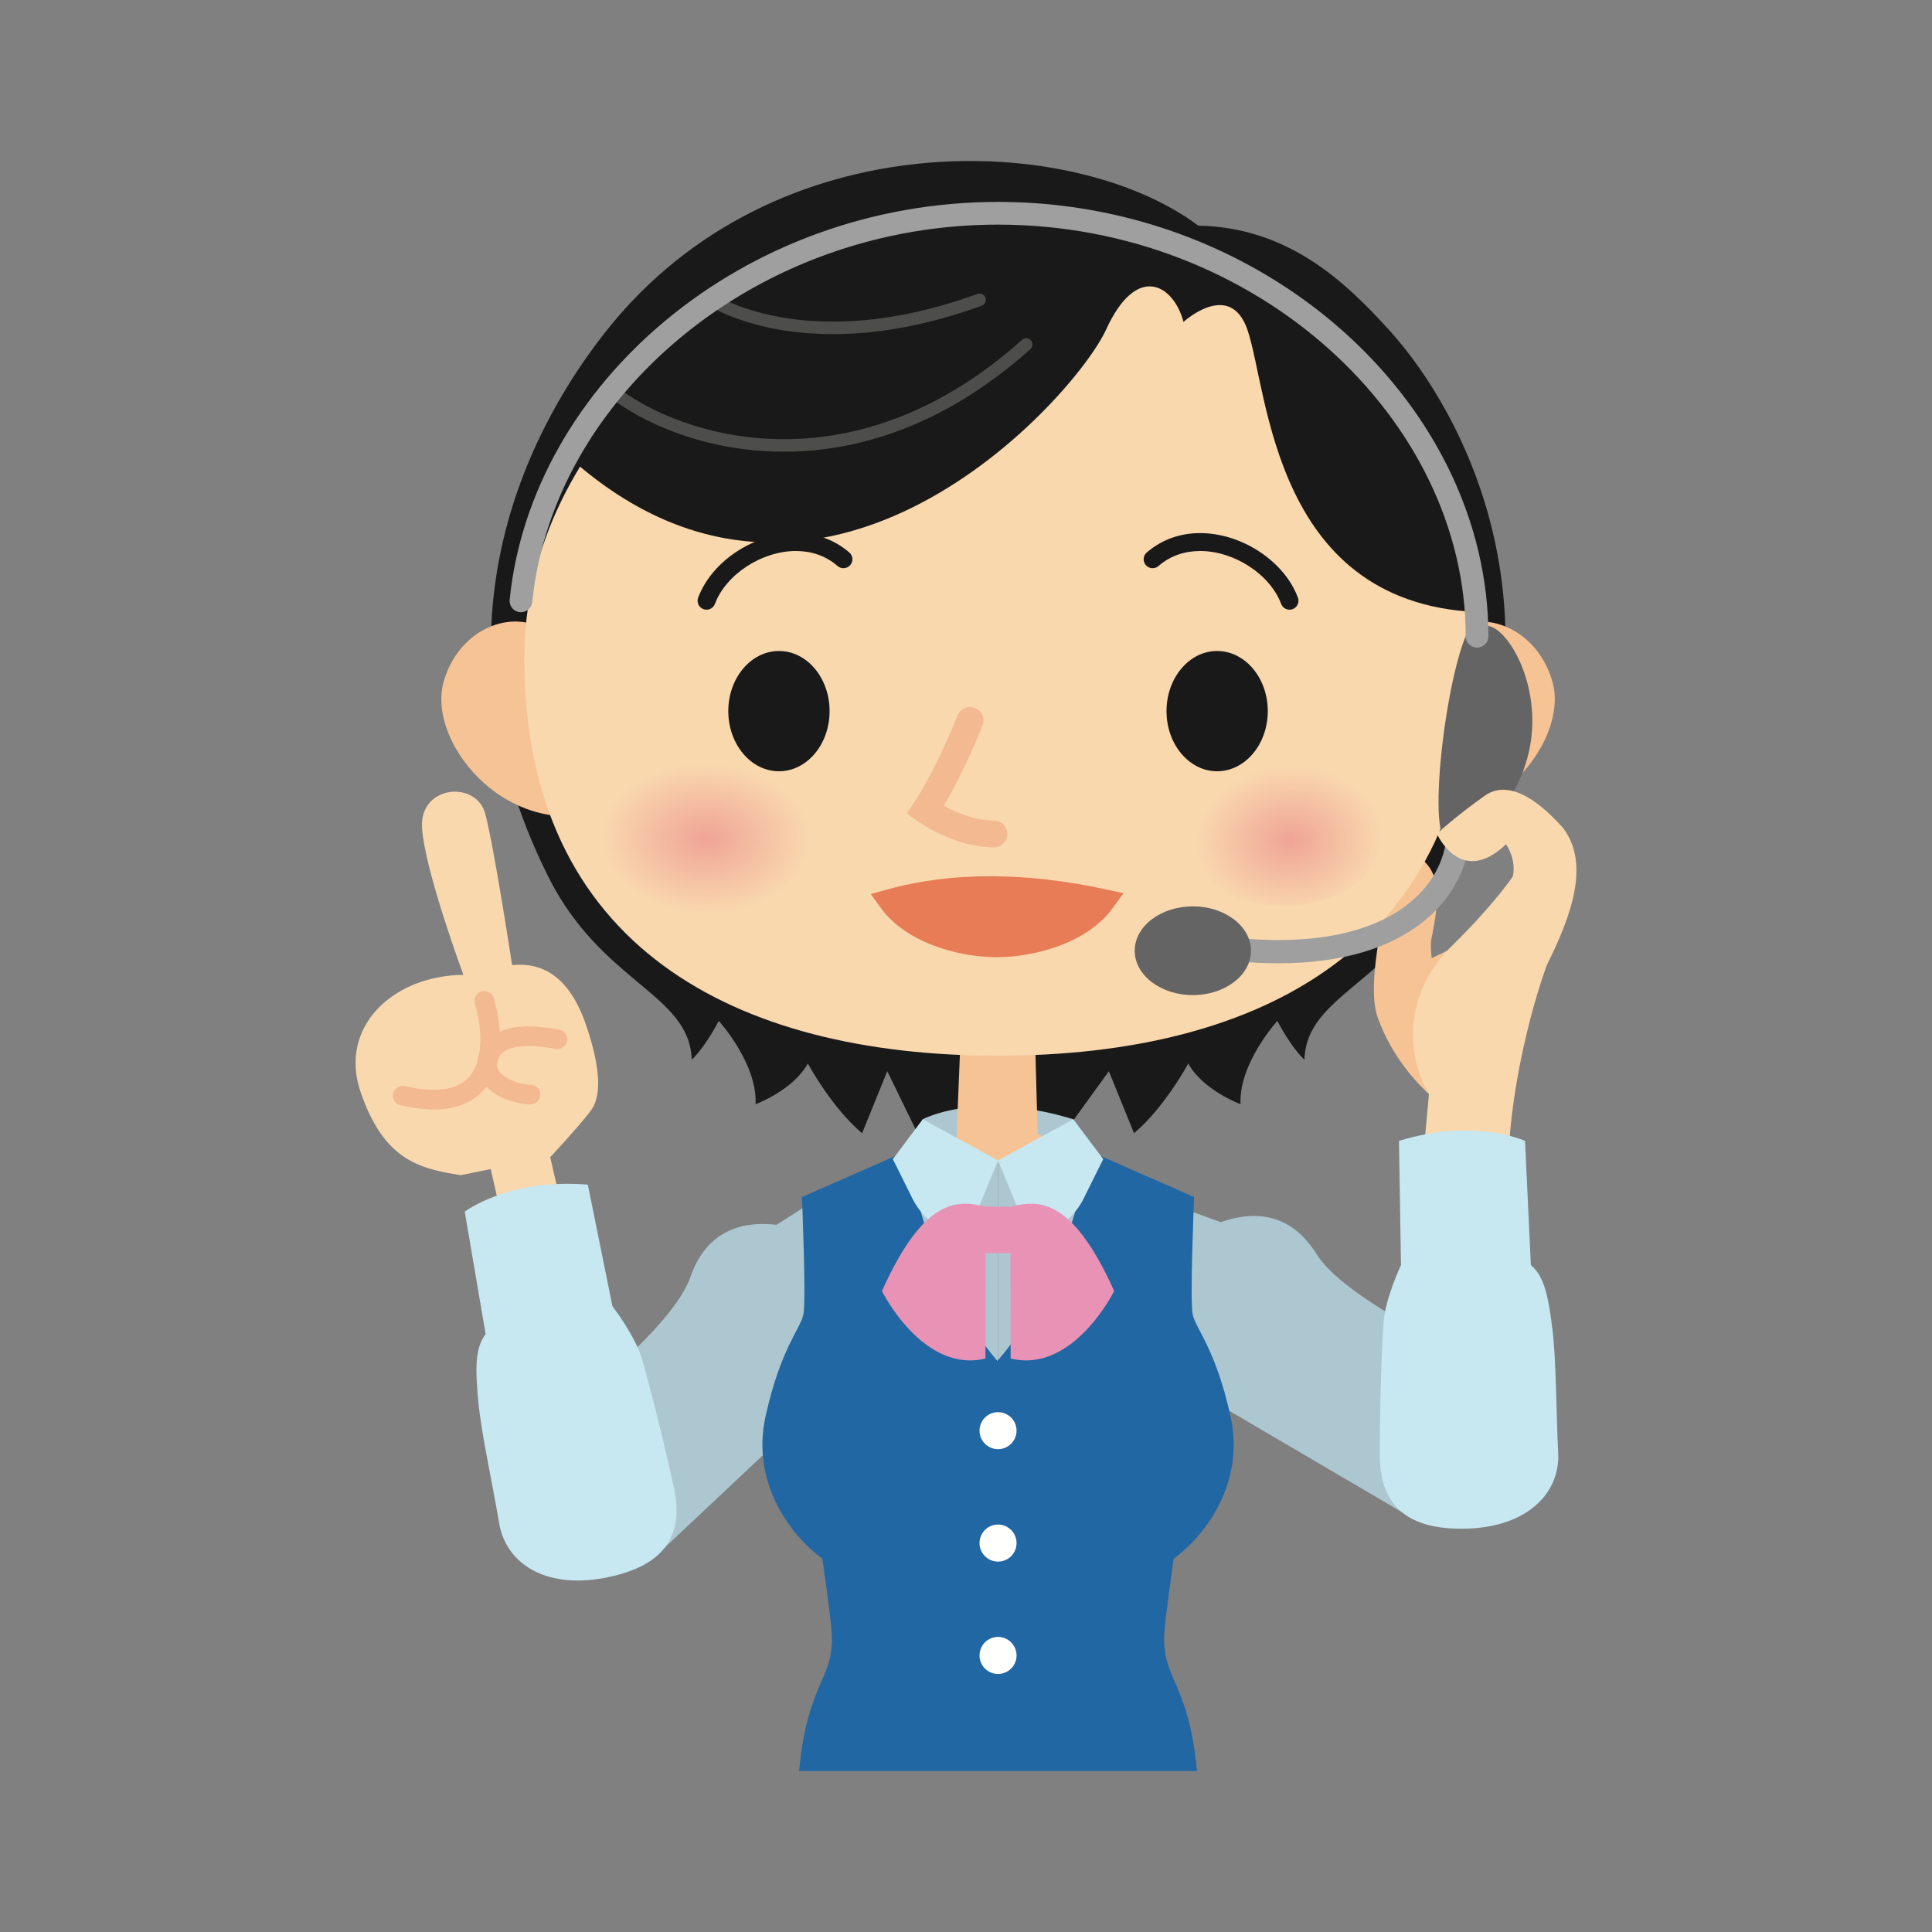 <svg:svg xmlns:svg="http://www.w3.org/2000/svg" height="791.467" version="1.1" viewBox="-145.66 -65.512 791.467 791.467" width="791.467" x="0" y="0">
  <svg:rect x="-145.66" y="-65.512" width="791.467" height="791.467" fill="#808080" stroke="none"/>
  <svg:defs>
    <svg:clipPath id="Clip_1">
      <svg:path d="M0.06,0.444 L500.147,0.444 L500.147,659.94 L0.06,659.94 z" />
    </svg:clipPath>
    <svg:clipPath id="Clip_2">
      <svg:path d="M0.06,0.444 L500.147,0.444 L500.147,659.94 L0.06,659.94 z" />
    </svg:clipPath>
    <svg:radialGradient cx="143.497" cy="277.796" gradientTransform="matrix(1.366, 0.023, -0.017, 0.983, -47.784, 1.585)" gradientUnits="userSpaceOnUse" id="Gradient_1" r="31.114">
      <svg:stop offset="0" stop-color="#EFA496" />
      <svg:stop offset="1" stop-color="#EFA496" stop-opacity="0" />
    </svg:radialGradient>
    <svg:radialGradient cx="382.913" cy="278.561" gradientTransform="matrix(1.224, -0.066, 0.052, 0.965, -100.43, 35.141)" gradientUnits="userSpaceOnUse" id="Gradient_2" r="31.122">
      <svg:stop offset="0" stop-color="#EFA496" />
      <svg:stop offset="1" stop-color="#EFA496" stop-opacity="0" />
    </svg:radialGradient>
    <svg:clipPath id="Clip_3">
      <svg:path d="M0.06,0.444 L500.147,0.444 L500.147,659.94 L0.06,659.94 z" />
    </svg:clipPath>
    <svg:clipPath id="Clip_4">
      <svg:path d="M0.06,0.444 L500.147,0.444 L500.147,659.94 L0.06,659.94 z" />
    </svg:clipPath>
  </svg:defs>
  <svg:g id="Layer_1">
    <svg:g clip-path="url(#Clip_1)" id="g49356">
      <svg:path d="M188.105,426.175 L172.485,436.255 C160.752,434.867 144.353,436.851 137.147,457.707 C129.964,478.562 85.54,512.339 85.54,512.339 L120.938,573.843 L194.591,504.56 L206.025,454.681 L188.105,426.175" fill="#ADC7D0" id="path49352" />
      <svg:path d="M234.276,407.072 L217.814,373.343 L207.503,398.726 C194.903,388.119 185.293,370.17 185.293,370.17 C179.148,381.234 163.876,386.828 163.876,386.828 C164.669,370.17 148.805,352.72 148.805,352.72 C142.459,364.618 137.7,368.584 137.7,368.584 C136.906,341.615 100.843,337.262 79.06,293.834 C25.93,187.911 75.086,104.77 102.894,69.813 C171.937,-17.007 294.355,-11.223 345.197,26.908 C381.744,27.708 404.789,49.143 423.525,69.813 C453.514,102.894 499.694,187.523 447.351,293.834 C425.568,337.262 389.505,341.615 388.711,368.584 C388.711,368.584 383.952,364.618 377.606,352.72 C377.606,352.72 361.742,370.17 362.535,386.828 C362.535,386.828 347.263,381.234 341.118,370.17 C341.118,370.17 331.508,388.119 318.908,398.726 L308.596,373.343 L282.78,408.962 L234.276,407.072" fill="#1A1919" id="path49354" />
    </svg:g>
    <svg:path d="M440.868,327.031 C440.868,327.031 440.16,321.793 440.769,318.894 C444.002,303.509 444.333,293.63 437.862,287.395 C431.411,281.154 426.714,281.656 425.042,290.938 C423.381,300.234 413.387,336.335 418.724,351.304 C424.084,366.251 435.123,382.316 457.277,396.096 L474.215,310.738 L440.868,327.031" fill="#F6C395" id="path49358" />
    <svg:g clip-path="url(#Clip_2)" id="g49364">
      <svg:path d="M77.845,400.316 L87.381,441.715 L62.977,446.844 L54.948,411.546 L77.845,400.316" fill="#F9D8AE" id="path49360" />
      <svg:path d="M79.868,408.414 C79.868,408.414 90.459,397.107 96.16,389.789 C101.855,382.463 99.183,368.503 94.502,354.629 C89.81,340.744 81.162,328.059 64.131,329.879 C64.131,329.879 56.834,281.889 53.156,267.968 C49.48,254.046 26.416,256.135 27.222,273.218 C28.027,290.297 44.176,333.84 44.176,333.84 C14.996,334.21 -7.167,355.387 2.158,382.135 C11.47,408.887 24.999,413.203 43.131,415.907 L79.868,408.414" fill="#F9D8AE" id="path49362" />
    </svg:g>
    <svg:path d="M48.881,345.673 C50.121,349.77 51.133,355.157 51.128,360.367 C51.129,363.163 50.84,365.905 50.196,368.375 C49.714,370.228 49.035,371.925 48.149,373.414 C46.81,375.648 45.054,377.428 42.532,378.758 C40.008,380.078 36.632,380.948 32.039,380.95 C28.733,380.951 24.813,380.492 20.229,379.43 C18.067,378.929 15.908,380.276 15.407,382.438 C14.906,384.601 16.253,386.76 18.415,387.261 C23.481,388.433 27.993,388.988 32.039,388.989 C37.022,388.99 41.316,388.139 44.937,386.52 C47.65,385.31 49.965,383.666 51.847,381.728 C54.679,378.817 56.515,375.293 57.628,371.629 C58.744,367.958 59.164,364.123 59.166,360.367 C59.161,354.143 58.01,348.123 56.577,343.353 C55.936,341.227 53.694,340.024 51.569,340.664 C49.444,341.305 48.24,343.547 48.881,345.673" fill="#F3B991" id="path49366" />
    <svg:path d="M83.397,356.262 C79.03,355.47 74.776,354.962 70.77,354.96 C66.489,354.968 62.455,355.524 58.874,357.182 C57.091,358.013 55.432,359.139 54.034,360.596 C52.634,362.048 51.514,363.823 50.759,365.824 L50.76,365.821 C50.154,367.409 49.841,369.038 49.842,370.633 C49.841,371.946 50.054,373.229 50.446,374.425 C51.133,376.525 52.344,378.333 53.811,379.834 C56.023,382.088 58.81,383.719 61.835,384.886 C64.865,386.046 68.152,386.73 71.451,386.905 C73.668,387.021 75.559,385.318 75.675,383.101 C75.79,380.884 74.087,378.993 71.871,378.878 C70.002,378.781 68.093,378.452 66.325,377.927 C63.669,377.147 61.351,375.899 59.907,374.552 C59.179,373.882 58.667,373.203 58.349,372.563 C58.031,371.917 57.884,371.319 57.88,370.633 C57.881,370.076 57.983,369.445 58.274,368.677 L58.281,368.658 L58.275,368.674 C58.677,367.621 59.189,366.836 59.829,366.166 C60.786,365.172 62.104,364.392 63.949,363.836 C65.784,363.283 68.109,362.996 70.77,362.998 C74.087,362.997 77.912,363.434 81.96,364.171 C84.144,364.568 86.236,363.119 86.633,360.935 C87.029,358.751 85.581,356.659 83.397,356.262" fill="#F3B991" id="path49368" />
    <svg:path d="M232.353,393.008 C232.353,393.008 254.624,380.9 294.046,393.008 L297.251,407.664 L227.282,413.94 L232.353,393.008" fill="#ADC7D0" id="path49370" />
    <svg:path d="M246.147,401.627 L248.691,338.991 L277.607,331.638 L279.407,398.895 L301.999,410.761 L259.044,411.1 L226.374,405.788 L246.147,401.627" fill="#F6C395" id="path49372" />
    <svg:path d="M263.197,409.874 L215.047,418.098 L223.979,482.442 L263.197,492.34 L263.197,409.874" fill="#ADC7D0" id="path49374" />
    <svg:path d="M85.086,200.153 C72.805,180.683 43.442,188.027 36.109,213.691 C28.766,239.382 64.241,282.154 107.008,265.052 L85.086,200.153" fill="#F6C395" id="path49376" />
    <svg:path d="M441.314,200.153 C453.606,180.683 482.948,188.027 490.3,213.691 C497.653,239.382 462.169,282.154 419.382,265.052 L441.314,200.153" fill="#F6C395" id="path49378" />
    <svg:path d="M263.197,366.974 C370.416,366.974 457.322,322.576 457.322,204.035 C457.322,114.046 370.416,34.057 263.197,34.057 C156.02,34.057 69.117,114.046 69.117,204.035 C69.117,322.576 156.02,366.974 263.197,366.974" fill="#F9D8AE" id="path49380" />
    <svg:path d="M246.595,227.66 L246.575,227.71 C246.347,228.293 244.163,233.809 240.891,240.886 C237.627,247.955 233.241,256.609 228.774,263.305 L225.845,267.703 L230.122,270.807 C230.317,270.946 233.932,273.562 239.578,276.216 C242.403,277.542 245.74,278.878 249.44,279.897 C253.139,280.914 257.208,281.618 261.49,281.62 C264.529,281.62 266.992,279.157 266.992,276.118 C266.992,273.08 264.529,270.617 261.49,270.617 C258.431,270.618 255.312,270.102 252.36,269.288 C247.93,268.073 243.894,266.189 241.024,264.617 C239.588,263.831 238.441,263.127 237.672,262.631 C237.288,262.383 236.998,262.188 236.813,262.061 C236.72,261.998 236.654,261.951 236.616,261.924 L236.579,261.898 L236.576,261.896 L234.659,264.555 L236.584,261.902 L236.576,261.896 L234.659,264.555 L236.584,261.902 L233.353,266.354 L237.932,269.404 C240.521,265.516 242.97,261.242 245.213,256.997 C251.929,244.273 256.8,231.768 256.846,231.659 C257.95,228.828 256.551,225.638 253.72,224.534 C250.89,223.43 247.7,224.829 246.595,227.66" fill="#F3B991" id="path49382" />
    <svg:path d="M152.697,225.813 C152.697,212.204 161.993,201.174 173.459,201.174 C184.915,201.174 194.192,212.204 194.192,225.813 C194.192,239.407 184.915,250.448 173.459,250.448 C161.993,250.448 152.697,239.407 152.697,225.813" fill="#1A1919" id="path49384" />
    <svg:path d="M306.455,303.511 C296.743,316.962 276.084,321.854 262.694,321.854 C249.306,321.854 228.635,316.962 218.929,303.511 C244.999,296.214 275.022,296.696 306.455,303.511" fill="#E77C56" id="path49386" />
    <svg:path d="M306.455,303.511 L302.591,300.721 C300.555,303.542 297.88,305.998 294.752,308.09 C290.069,311.231 284.376,313.52 278.677,314.98 C272.984,316.447 267.284,317.09 262.694,317.087 C256.57,317.096 248.489,315.936 241.048,313.242 C237.323,311.9 233.754,310.182 230.63,308.09 C227.502,305.998 224.828,303.543 222.794,300.722 L218.929,303.511 L220.213,308.101 C232.55,304.648 245.884,302.984 259.929,302.984 C274.461,302.983 289.749,304.766 305.445,308.17 L306.455,303.511 L302.591,300.721 L306.455,303.511 L307.465,298.853 C291.191,295.325 275.24,293.451 259.929,293.451 C245.133,293.451 230.933,295.202 217.644,298.921 L211.067,300.762 L215.063,306.301 C217.882,310.205 221.432,313.405 225.328,316.013 C231.181,319.923 237.823,322.535 244.336,324.213 C250.855,325.885 257.243,326.617 262.694,326.62 C269.959,326.612 278.905,325.326 287.571,322.21 C291.9,320.648 296.154,318.621 300.054,316.013 C303.95,313.405 307.5,310.206 310.32,306.302 L314.584,300.396 L307.465,298.853 L306.455,303.511" fill="#E77C56" id="path49388" />
    <svg:path d="M144.398,309.666 C121.435,309.666 95.572,295.743 95.572,278.565 C95.572,261.417 121.435,247.457 144.398,247.457 C167.375,247.457 185.988,261.417 185.988,278.565 C185.988,295.743 167.375,309.666 144.398,309.666 z" fill="url(#Gradient_1)" id="path49390" />
    <svg:path d="M202.276,160.822 C199.08,158.051 195.525,156.05 191.814,154.758 C188.102,153.465 184.239,152.877 180.39,152.877 C171.806,152.887 163.292,155.76 156.158,160.436 C149.035,165.124 143.229,171.648 140.348,179.306 C139.637,181.203 140.6,183.317 142.497,184.027 C144.394,184.737 146.507,183.775 147.217,181.878 C149.394,176.025 154.142,170.526 160.185,166.568 C166.216,162.598 173.477,160.203 180.39,160.213 C183.495,160.213 186.531,160.686 189.401,161.686 C192.272,162.687 194.982,164.21 197.472,166.366 C199.003,167.693 201.32,167.527 202.646,165.996 C203.973,164.465 203.807,162.149 202.276,160.822" fill="#1A1919" id="path49392" />
    <svg:path d="M328.921,166.366 C331.411,164.21 334.121,162.687 336.992,161.686 C339.862,160.686 342.898,160.213 346.003,160.213 C352.917,160.203 360.178,162.598 366.209,166.568 C372.251,170.526 377,176.025 379.176,181.878 C379.886,183.775 382,184.737 383.897,184.027 C385.794,183.317 386.756,181.203 386.046,179.306 C383.165,171.648 377.358,165.124 370.235,160.436 C363.101,155.76 354.587,152.887 346.003,152.877 C342.154,152.877 338.291,153.465 334.579,154.758 C330.869,156.05 327.314,158.051 324.117,160.822 C322.587,162.149 322.421,164.465 323.747,165.996 C325.074,167.527 327.39,167.693 328.921,166.366" fill="#1A1919" id="path49394" />
    <svg:path d="M373.703,225.813 C373.703,212.204 364.402,201.174 352.924,201.174 C341.506,201.174 332.214,212.204 332.214,225.813 C332.214,239.407 341.506,250.448 352.924,250.448 C364.402,250.448 373.703,239.407 373.703,225.813" fill="#1A1919" id="path49396" />
    <svg:path d="M380.36,305.528 C357.941,305.528 339.747,292.647 339.747,276.754 C339.747,260.889 357.941,247.975 380.36,247.975 C402.795,247.975 420.969,260.889 420.969,276.754 C420.969,292.647 402.795,305.528 380.36,305.528 z" fill="url(#Gradient_2)" id="path49398" />
    <svg:g clip-path="url(#Clip_3)" id="g49404">
      <svg:path d="M336.965,428.83 L354.436,435.179 C365.569,431.205 382.004,429.499 393.65,448.22 C405.29,466.951 456.133,489.996 456.133,489.996 L435.319,557.853 L348.088,506.673 L325.844,460.603 L336.965,428.83" fill="#ADC7D0" id="path49400" />
      <svg:path d="M181.685,660 C185.248,622.455 196.571,622.455 195.002,602.512 C194.341,594.191 191.212,573.006 191.212,573.006 C178.946,564.089 161.778,542.552 167.972,514.621 C174.172,486.693 182.28,478.873 183.469,472.916 C184.654,466.951 182.864,424.857 182.864,424.857 L226.374,405.788 C226.374,405.788 231.137,454.788 263.197,492.34 L263.197,660 L181.685,660" fill="#2167A4" id="path49402" />
    </svg:g>
    <svg:path d="M228.231,425.692 L220.103,409.334 L232.353,393.008 L263.197,409.874 L253.773,432.806 C247.04,444.615 233.604,436.481 228.231,425.692" fill="#C7E7F1" id="path49406" />
    <svg:g clip-path="url(#Clip_4)" id="g49412">
      <svg:path d="M263.197,409.874 L311.359,418.098 L302.43,482.442 L263.197,492.34 L263.197,409.874" fill="#ADC7D0" id="path49408" />
      <svg:path d="M344.716,660 C341.151,622.455 329.819,622.455 331.399,602.512 C332.065,594.191 335.187,573.006 335.187,573.006 C347.443,564.089 364.621,542.552 358.437,514.621 C352.238,486.693 344.12,478.873 342.93,472.916 C341.745,466.951 343.526,424.857 343.526,424.857 L300.021,405.788 C300.021,405.788 295.267,454.788 262.658,492.34 L262.658,660 L344.716,660" fill="#2167A4" id="path49410" />
    </svg:g>
    <svg:path d="M298.163,425.692 L306.293,409.334 L294.046,393.008 L263.197,409.874 L272.628,432.806 C279.361,444.615 292.795,436.481 298.163,425.692" fill="#C7E7F1" id="path49414" />
    <svg:path d="M44.724,430.841 C44.724,430.841 62.854,417.101 95.15,419.785 L105.238,469.61 L53.281,481.033 L44.724,430.841" fill="#C7E7F1" id="path49416" />
    <svg:path d="M53.281,481.033 C48.788,486.805 49.104,495.697 50.256,508.452 C51.431,521.21 56.217,542.952 58.862,558.624 C61.474,574.321 76.947,585.573 101.959,580.9 C126.953,576.217 134.663,563.159 130.392,543.735 C126.137,524.332 119.928,499.687 117.103,490.539 C114.275,481.386 105.238,469.61 105.238,469.61 L86.665,463.048 L53.281,481.033" fill="#C7E7F1" id="path49418" />
    <svg:path d="M258.136,428.83 C247.808,426.437 233.523,423.462 215.646,463.373 C215.646,463.373 232.379,497.279 258.034,491.021 L258.136,447.882 L263.197,438.359 L258.136,428.83" fill="#E893B5" id="path49420" />
    <svg:path d="M268.264,428.83 C278.581,426.437 292.887,423.462 310.769,463.373 C310.769,463.373 294.021,497.279 268.367,491.021 L268.264,447.882 L263.197,438.359 L268.264,428.83" fill="#E893B5" id="path49422" />
    <svg:path d="M258.136,428.83 L268.264,428.83 L268.264,447.882 L258.136,447.882 z" fill="#E893B5" id="path49424" />
    <svg:path d="M255.618,520.584 C255.618,516.385 259.008,513.005 263.197,513.005 C267.392,513.005 270.781,516.385 270.781,520.584 C270.781,524.758 267.392,528.158 263.197,528.158 C259.008,528.158 255.618,524.758 255.618,520.584" fill="#FFFFFE" id="path49426" />
    <svg:path d="M255.618,566.617 C255.618,562.439 259.008,559.039 263.197,559.039 C267.392,559.039 270.781,562.439 270.781,566.617 C270.781,570.812 267.392,574.212 263.197,574.212 C259.008,574.212 255.618,570.812 255.618,566.617" fill="#FFFFFE" id="path49428" />
    <svg:path d="M255.618,612.671 C255.618,608.472 259.008,605.077 263.197,605.077 C267.392,605.077 270.781,608.472 270.781,612.671 C270.781,616.845 267.392,620.245 263.197,620.245 C259.008,620.245 255.618,616.845 255.618,612.671" fill="#FFFFFE" id="path49430" />
    <svg:path d="M349.488,37.813 C349.488,37.813 279.685,14.016 201.95,32.26 C124.215,50.504 88.52,122.687 88.52,122.687 C191.255,213.357 294.757,97.304 307.448,69.542 C320.139,41.779 335.21,51.297 339.177,66.369 C339.115,66.386 358.214,48.918 365.353,69.542 C374.056,94.683 375.665,183.765 462.918,185.351 C462.918,185.351 446.261,61.609 349.488,37.813" fill="#1A1919" id="path49432" />
    <svg:path d="M103.3,96.516 C110.271,102.135 120.268,107.859 132.563,112.214 C144.855,116.564 159.441,119.53 175.521,119.531 C190.66,119.531 207.121,116.897 224.185,110.32 C241.248,103.744 258.906,93.229 276.453,77.517 C277.508,76.573 277.597,74.952 276.653,73.897 C275.708,72.842 274.088,72.753 273.033,73.697 C255.91,89.027 238.799,99.192 222.341,105.536 C205.882,111.878 190.067,114.403 175.521,114.404 C160.074,114.404 146.056,111.551 134.274,107.381 C122.495,103.215 112.949,97.716 106.518,92.526 C105.416,91.637 103.802,91.81 102.914,92.912 C102.025,94.014 102.198,95.628 103.3,96.516" fill="#4D4E4C" id="path49434" />
    <svg:path d="M144.528,59.532 C144.827,59.735 162.499,71.369 195.546,71.368 C212.114,71.369 232.528,68.442 256.499,59.728 C257.83,59.245 258.516,57.774 258.033,56.443 C257.549,55.113 256.078,54.426 254.748,54.91 C231.307,63.429 211.51,66.24 195.546,66.241 C179.631,66.24 167.519,63.444 159.413,60.675 C155.36,59.29 152.31,57.912 150.292,56.892 C149.283,56.382 148.532,55.962 148.043,55.675 C147.799,55.532 147.619,55.422 147.506,55.352 L147.386,55.276 L147.364,55.261 L147.361,55.26 L146.557,56.479 L147.366,55.262 L147.361,55.26 L146.557,56.479 L147.366,55.262 C146.186,54.479 144.595,54.799 143.812,55.979 C143.028,57.158 143.349,58.749 144.528,59.532" fill="#4D4E4C" id="path49436" />
    <svg:path d="M451.607,278.215 C459.934,279.38 478.142,261.986 481.517,237.859 C484.891,213.732 472.155,192.009 463.828,190.844 L458.693,190.126 C455.092,189.623 449.437,208.773 446.062,232.9 C442.688,257.027 442.871,276.994 446.472,277.497 L451.607,278.215" fill="#636463" id="path49438" />
    <svg:path d="M446.869,277.767 C446.456,282.13 445.103,286.9 442.544,291.592 C438.698,298.629 432.18,305.531 421.815,310.782 C411.452,316.023 397.182,319.586 377.977,319.587 C370.505,319.587 362.29,319.047 353.284,317.859 C350.678,317.515 348.286,319.349 347.943,321.955 C347.599,324.561 349.433,326.952 352.039,327.296 C361.419,328.533 370.046,329.105 377.977,329.105 C391.56,329.105 403.102,327.426 412.84,324.513 C427.443,320.153 437.988,312.97 445.016,304.693 C452.049,296.418 455.544,287.131 456.345,278.664 C456.593,276.047 454.673,273.725 452.056,273.477 C449.439,273.23 447.117,275.15 446.869,277.767" fill="#9E9F9E" id="path49440" />
    <svg:path d="M319.194,323.968 C319.194,313.93 329.853,305.793 343.003,305.793 C356.152,305.793 366.812,313.93 366.812,323.968 C366.812,334.006 356.152,342.143 343.003,342.143 C329.853,342.143 319.194,334.006 319.194,323.968" fill="#636463" id="path49442" />
    <svg:g id="g49448">
      <svg:path d="M464.084,195.134 C464.085,171.454 458.411,148.458 448.201,127.333 C432.88,95.641 407.379,68.135 375.349,48.525 C343.319,28.917 304.727,17.203 263.206,17.202 C210.796,17.205 163.061,35.874 127.28,65.543 C109.388,80.38 94.476,97.975 83.467,117.396 C72.46,136.815 65.357,158.069 63.128,180.171 C62.87,182.728 64.734,185.01 67.291,185.268 C69.848,185.526 72.13,183.662 72.388,181.105 C74.48,160.378 81.145,140.369 91.564,121.986 C107.189,94.414 131.274,70.521 160.875,53.547 C190.476,36.57 225.566,26.509 263.206,26.51 C316.218,26.506 364.19,46.462 398.852,77.558 C416.182,93.103 430.175,111.421 439.821,131.383 C449.468,151.348 454.776,172.945 454.777,195.134 C454.777,197.704 456.86,199.787 459.43,199.787 C462,199.787 464.084,197.704 464.084,195.134" fill="#9E9F9E" id="path49444" />
      <svg:path d="M439.739,382.557 C428.708,364.025 431.473,339.233 448.902,322.207 C466.331,305.173 474.075,293.537 474.075,293.537 C475.67,286.307 471.296,280.353 471.296,280.353 C452.661,298.132 442.969,275.99 442.969,275.99 C442.969,275.99 451.677,268.169 462.599,260.458 C473.506,252.771 486.823,264.914 494.648,273.642 C505.745,288.224 498.243,309.357 488.054,329.761 C488.054,329.761 471.224,373.995 472.018,422.462 C472.28,438.359 472.819,463.777 472.819,463.777 L432.304,463.777 L439.739,382.557" fill="#F9D8AE" id="path49446" />
    </svg:g>
    <svg:path d="M479.096,401.868 C479.096,401.868 458.43,392.342 427.448,401.868 L428.273,452.733 L481.475,452.733 L479.096,401.868" fill="#C7E7F1" id="path49450" />
    <svg:path d="M481.475,452.733 C487.12,457.429 488.695,466.156 490.294,478.873 C491.879,491.597 491.879,513.827 492.669,529.718 C493.479,545.597 480.746,559.894 455.337,560.709 C429.914,561.49 419.591,550.367 419.591,530.517 C419.591,510.646 420.381,485.228 421.171,475.699 C421.965,466.172 428.273,452.733 428.273,452.733 L445,442.333 L481.475,452.733" fill="#C7E7F1" id="path49452" />
  </svg:g>
</svg:svg>